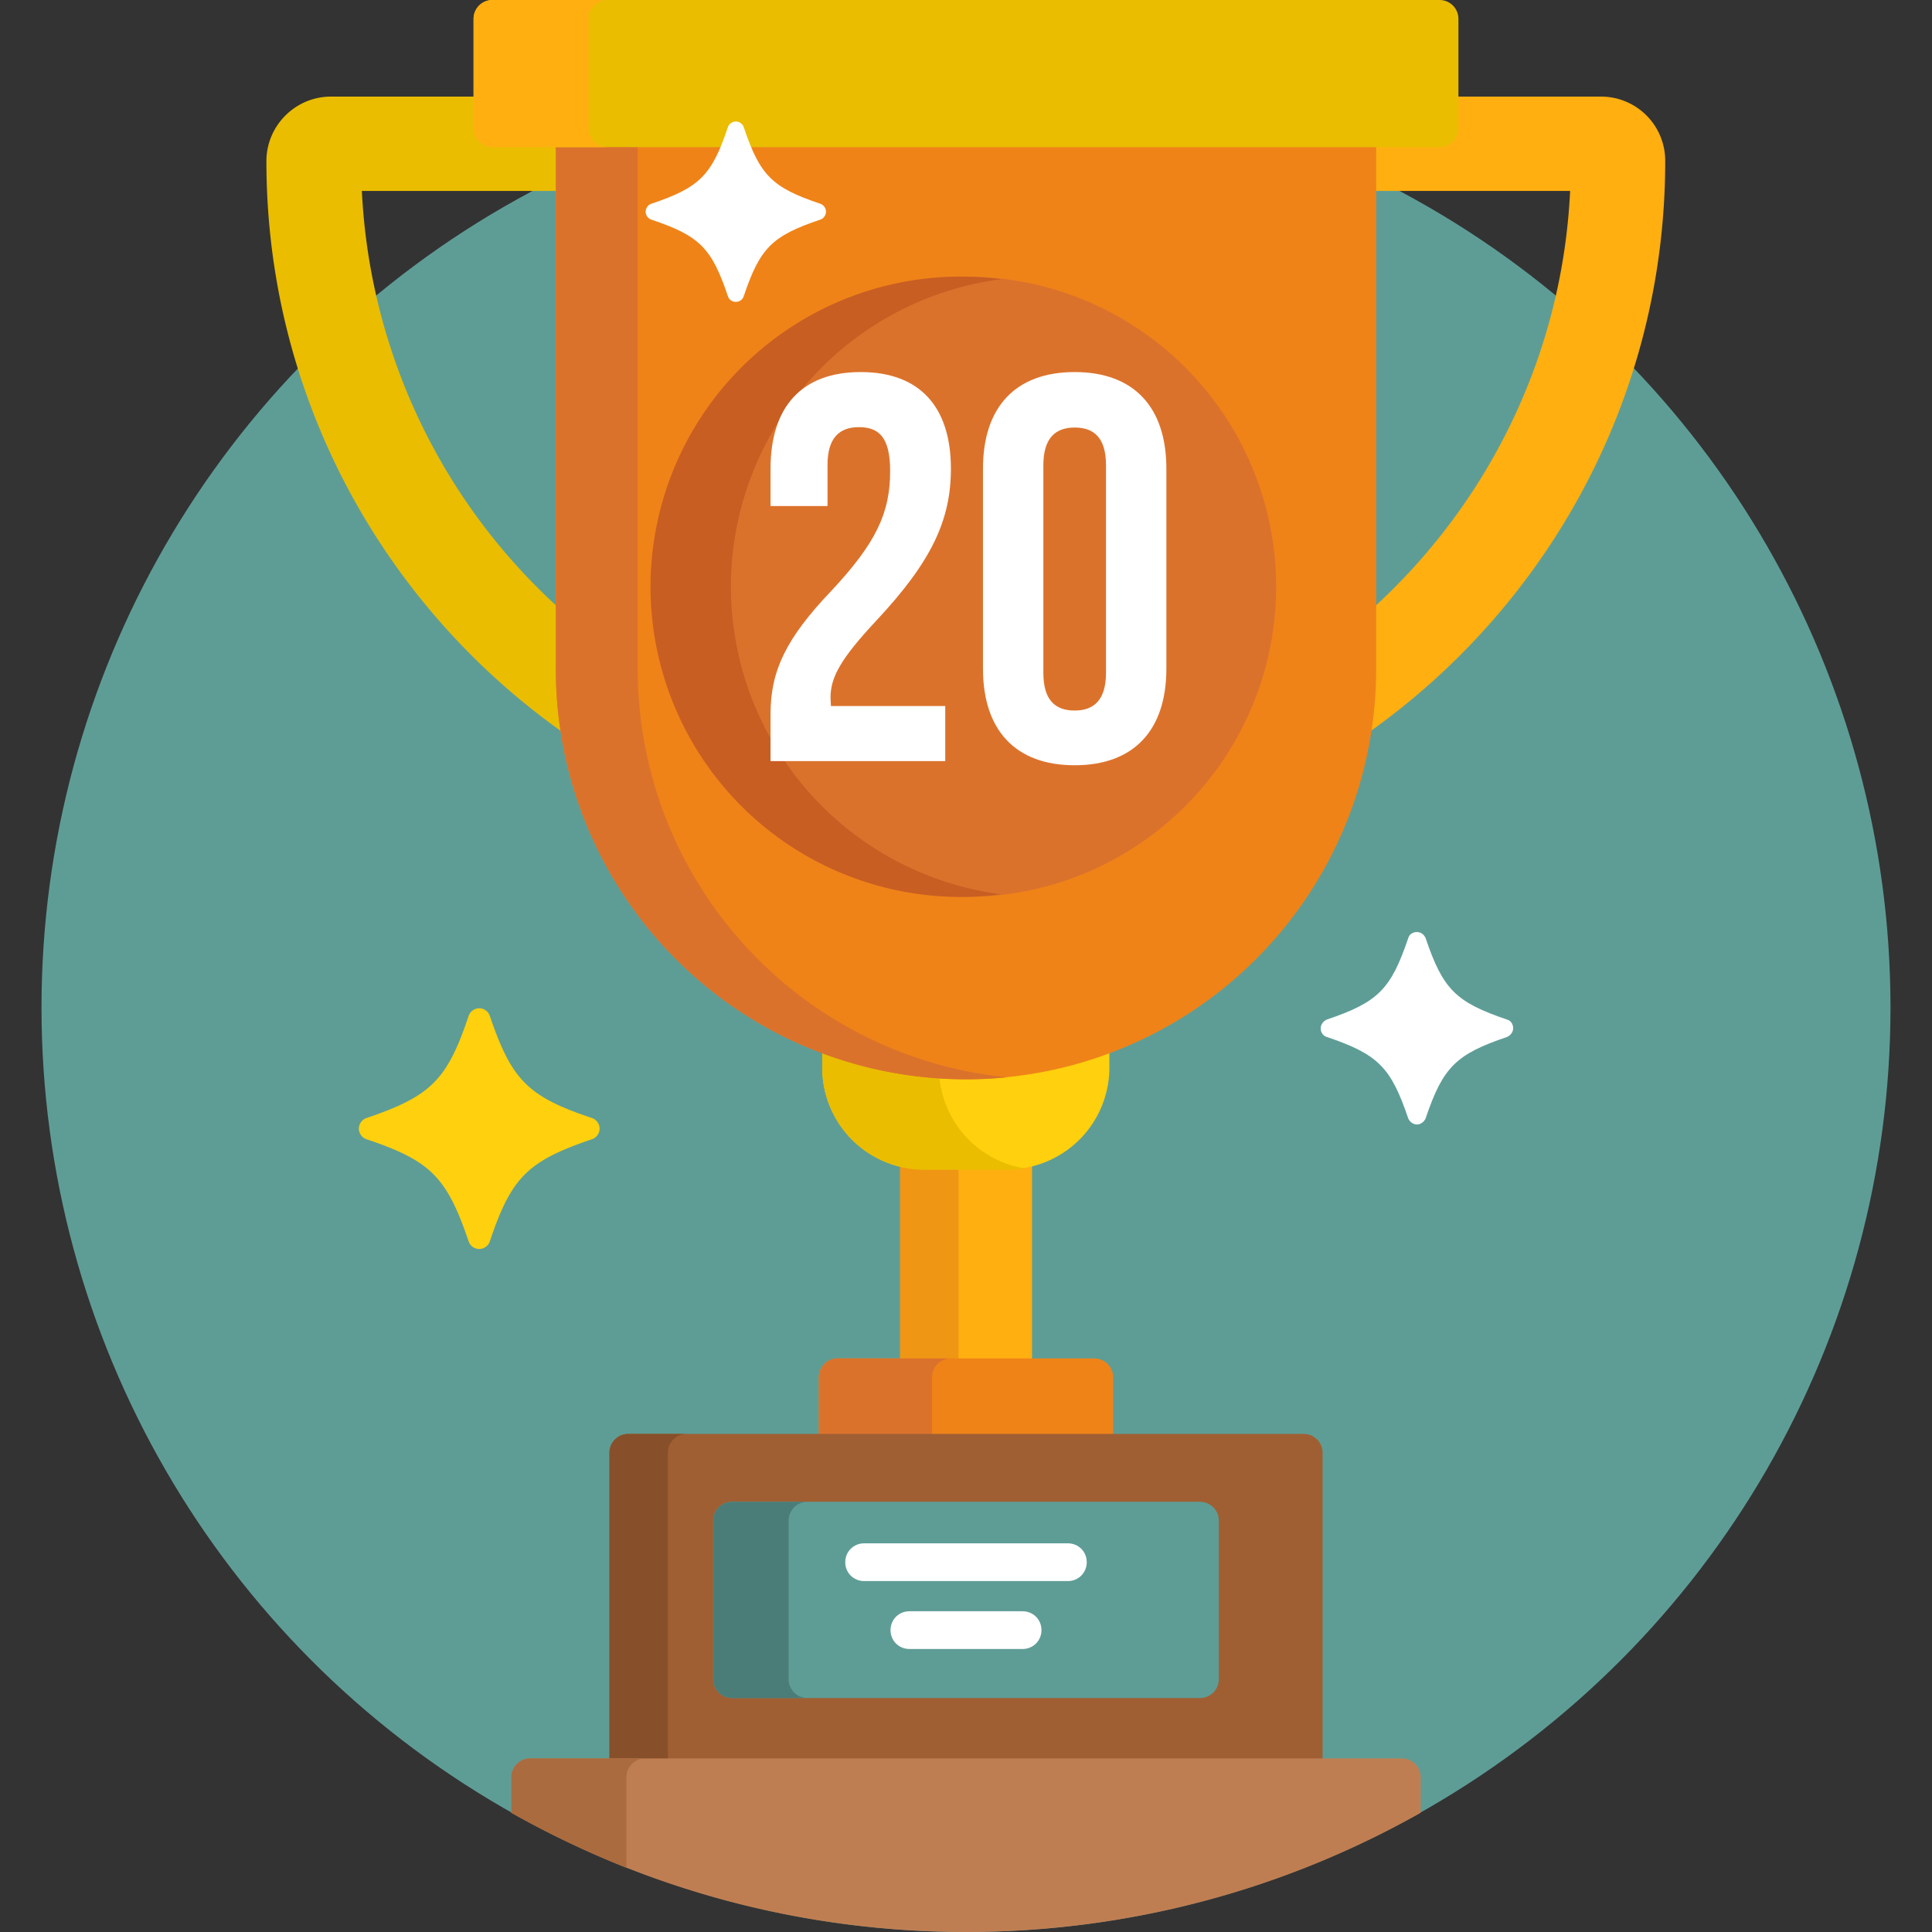 <svg xmlns="http://www.w3.org/2000/svg" viewBox="0 0 512 512">
  <rect x="0" y="0" width="512" height="512" fill="#333333" stroke="none"/>
  <style>
    .st0{fill:#5e9d96}.st1{fill:#ffaf10}.st3{fill:#ffd00d}.st4{fill:#eabd00}.st5{fill:#ef8318}.st6{fill:#db722c}.st13{fill:#fff}
  </style>
  <circle class="st0" cx="256" cy="267" r="245"/>
  <path class="st1" d="M273.5 361.8v-53.6c-2.1.5-4.2.8-6.4.8H245c-2.2 0-4.4-.3-6.4-.8v53.6h34.9z"/>
  <path d="M254 361.8V309h-9.1c-2.2 0-4.4-.3-6.4-.8v53.6H254z" fill="#ef9614"/>
  <path class="st3" d="M256 285c-13.4 0-26.2-2.5-38.1-7v4.9a27 27 0 0 0 27 27H267a27 27 0 0 0 27-27V278c-11.8 4.5-24.6 7-38 7z"/>
  <path class="st4" d="M248.9 284.8c-10.8-.7-21.2-3-31-6.7v4.9a27 27 0 0 0 27 27H267c1.5 0 3-.1 4.4-.4a27 27 0 0 1-22.5-24.8z"/>
  <path class="st5" d="M295 382v-17a5 5 0 0 0-5-5h-68a5 5 0 0 0-5 5v17h78z"/>
  <path class="st6" d="M247 382v-17a5 5 0 0 1 5-5h-30a5 5 0 0 0-5 5v17h30z"/>
  <path d="M350.5 467v-82a5 5 0 0 0-5-5h-179a5 5 0 0 0-5 5v82h189z" fill="#a05f33"/>
  <path d="M177 467v-82a5 5 0 0 1 5-5h-15.5a5 5 0 0 0-5 5v82H177z" fill="#87502a"/>
  <path class="st0" d="M323 445a5 5 0 0 1-5 5H194a5 5 0 0 1-5-5v-42a5 5 0 0 1 5-5h124a5 5 0 0 1 5 5v42z"/>
  <path d="M209 445v-42a5 5 0 0 1 5-5h-20a5 5 0 0 0-5 5v42a5 5 0 0 0 5 5h20a5 5 0 0 1-5-5z" fill="#4b7d78"/>
  <path d="M371.5 466h-231a5 5 0 0 0-5 5v9.4C171.1 500.5 212.2 512 256 512s84.9-11.5 120.5-31.6V471a5 5 0 0 0-5-5z" fill="#bf7e52"/>
  <path d="M166 471a5 5 0 0 1 5-5h-30.5a5 5 0 0 0-5 5v9.4c9.8 5.5 20 10.4 30.5 14.6v-24z" fill="#aa6b3f"/>
  <path class="st1" d="M424.3 25.6h-38.8V34a4 4 0 0 1-4 4h-16.8c-.6 0-1 .4-1 1v11.6h52.4c-2.1 43.8-21.9 83-52.4 110.7v16c0 5.8-.5 11.5-1.4 17.1 47.7-33.6 79-89 79-151.7a17 17 0 0 0-17-17.1z"/>
  <path class="st4" d="M148.3 177.3v-16A159.6 159.6 0 0 1 95.9 50.6h52.4V39c0-.6-.4-1-1-1h-16.8a4 4 0 0 1-4-4v-8.4H87.7c-9.4 0-17.1 7.7-17.1 17.1 0 62.6 31.2 118.1 79 151.7-.8-5.6-1.3-11.3-1.3-17.1z"/>
  <path class="st5" d="M147.3 38v139.3a108.7 108.7 0 0 0 217.4 0V38H147.3z"/>
  <path class="st6" d="M169 177.3V37h-21.7v140.3a108.7 108.7 0 0 0 119.5 108.2A108.8 108.8 0 0 1 169 177.3z"/>
  <circle class="st6" cx="256" cy="155.5" r="82.2"/>
  <path d="M193.7 155.5A82.2 82.2 0 0 1 265.3 74a82.2 82.2 0 1 0 0 163 82.3 82.3 0 0 1-71.6-81.5z" fill="#c95e23"/>
  <path class="st4" d="M386.5 34a5 5 0 0 1-5 5h-251a5 5 0 0 1-5-5V5a5 5 0 0 1 5-5h251a5 5 0 0 1 5 5v29z"/>
  <path class="st1" d="M156 34V5a5 5 0 0 1 5-5h-30.5a5 5 0 0 0-5 5v29a5 5 0 0 0 5 5H161a5 5 0 0 1-5-5z"/>
  <path class="st3" d="M127 331a3 3 0 0 1-2.8-2c-5.8-17.1-10.1-21.4-27.1-27.1-1.2-.4-2-1.6-2-2.8s.8-2.4 2-2.8c17.1-5.8 21.4-10.1 27.1-27.1a3 3 0 0 1 2.8-2 3 3 0 0 1 2.8 2c5.8 17.1 10.1 21.4 27.1 27.1 1.2.4 2 1.6 2 2.8s-.8 2.4-2 2.8c-17.1 5.8-21.4 10.1-27.1 27.1a3 3 0 0 1-2.8 2z"/>
  <path class="st13" d="M375.5 298c-1 0-1.9-.7-2.3-1.6-4.6-13.6-8-17-21.6-21.6-1-.3-1.6-1.2-1.6-2.3 0-1 .7-1.9 1.6-2.3 13.6-4.6 17-8 21.6-21.6.3-1 1.2-1.6 2.3-1.6s1.9.7 2.3 1.6c4.6 13.6 8 17 21.6 21.6 1 .3 1.6 1.2 1.6 2.3 0 1-.7 1.9-1.6 2.3-13.6 4.6-17 8-21.6 21.6-.4.9-1.3 1.6-2.3 1.6zM283 419h-54c-2.8 0-5-2.2-5-5s2.2-5 5-5h54c2.8 0 5 2.2 5 5s-2.2 5-5 5zM271 437h-30c-2.8 0-5-2.2-5-5s2.2-5 5-5h30c2.8 0 5 2.2 5 5s-2.2 5-5 5zM195 80c-1 0-1.8-.6-2.1-1.5-4.3-12.8-7.5-16-20.3-20.3-.9-.3-1.5-1.2-1.5-2.1s.6-1.8 1.5-2.1c12.8-4.3 16-7.5 20.3-20.3.3-.9 1.2-1.5 2.1-1.5s1.8.6 2.1 1.5c4.3 12.8 7.5 16 20.3 20.3.9.3 1.5 1.2 1.5 2.1s-.6 1.8-1.5 2.1c-12.8 4.3-16 7.5-20.3 20.3-.3.9-1.1 1.5-2.1 1.5z"/>
  <g>
    <path class="st13" d="M227.6 113.2c-5.1 0-8.3 2.8-8.3 10v10.9h-15.1v-9.9c0-16.3 8.2-25.6 23.9-25.6s23.9 9.3 23.9 25.6c0 13.5-5 24.5-19.8 40.3-9.5 10.2-12.1 15-12.1 20.4l.1 2.2h30.3v14.6h-46.3v-12.5c0-11.4 4.1-20 16-32.5 12.2-13 15.7-21 15.7-31.9 0-9.2-3.2-11.6-8.3-11.6zM260.5 124.2c0-16.3 8.6-25.6 24.3-25.6 15.7 0 24.3 9.3 24.3 25.6v53c0 16.3-8.6 25.6-24.3 25.6-15.7 0-24.3-9.3-24.3-25.6v-53zm16 54.1c0 7.3 3.2 10 8.3 10 5.1 0 8.3-2.8 8.3-10v-55c0-7.3-3.2-10-8.3-10-5.1 0-8.3 2.8-8.3 10v55z"/>
  </g>
</svg>
